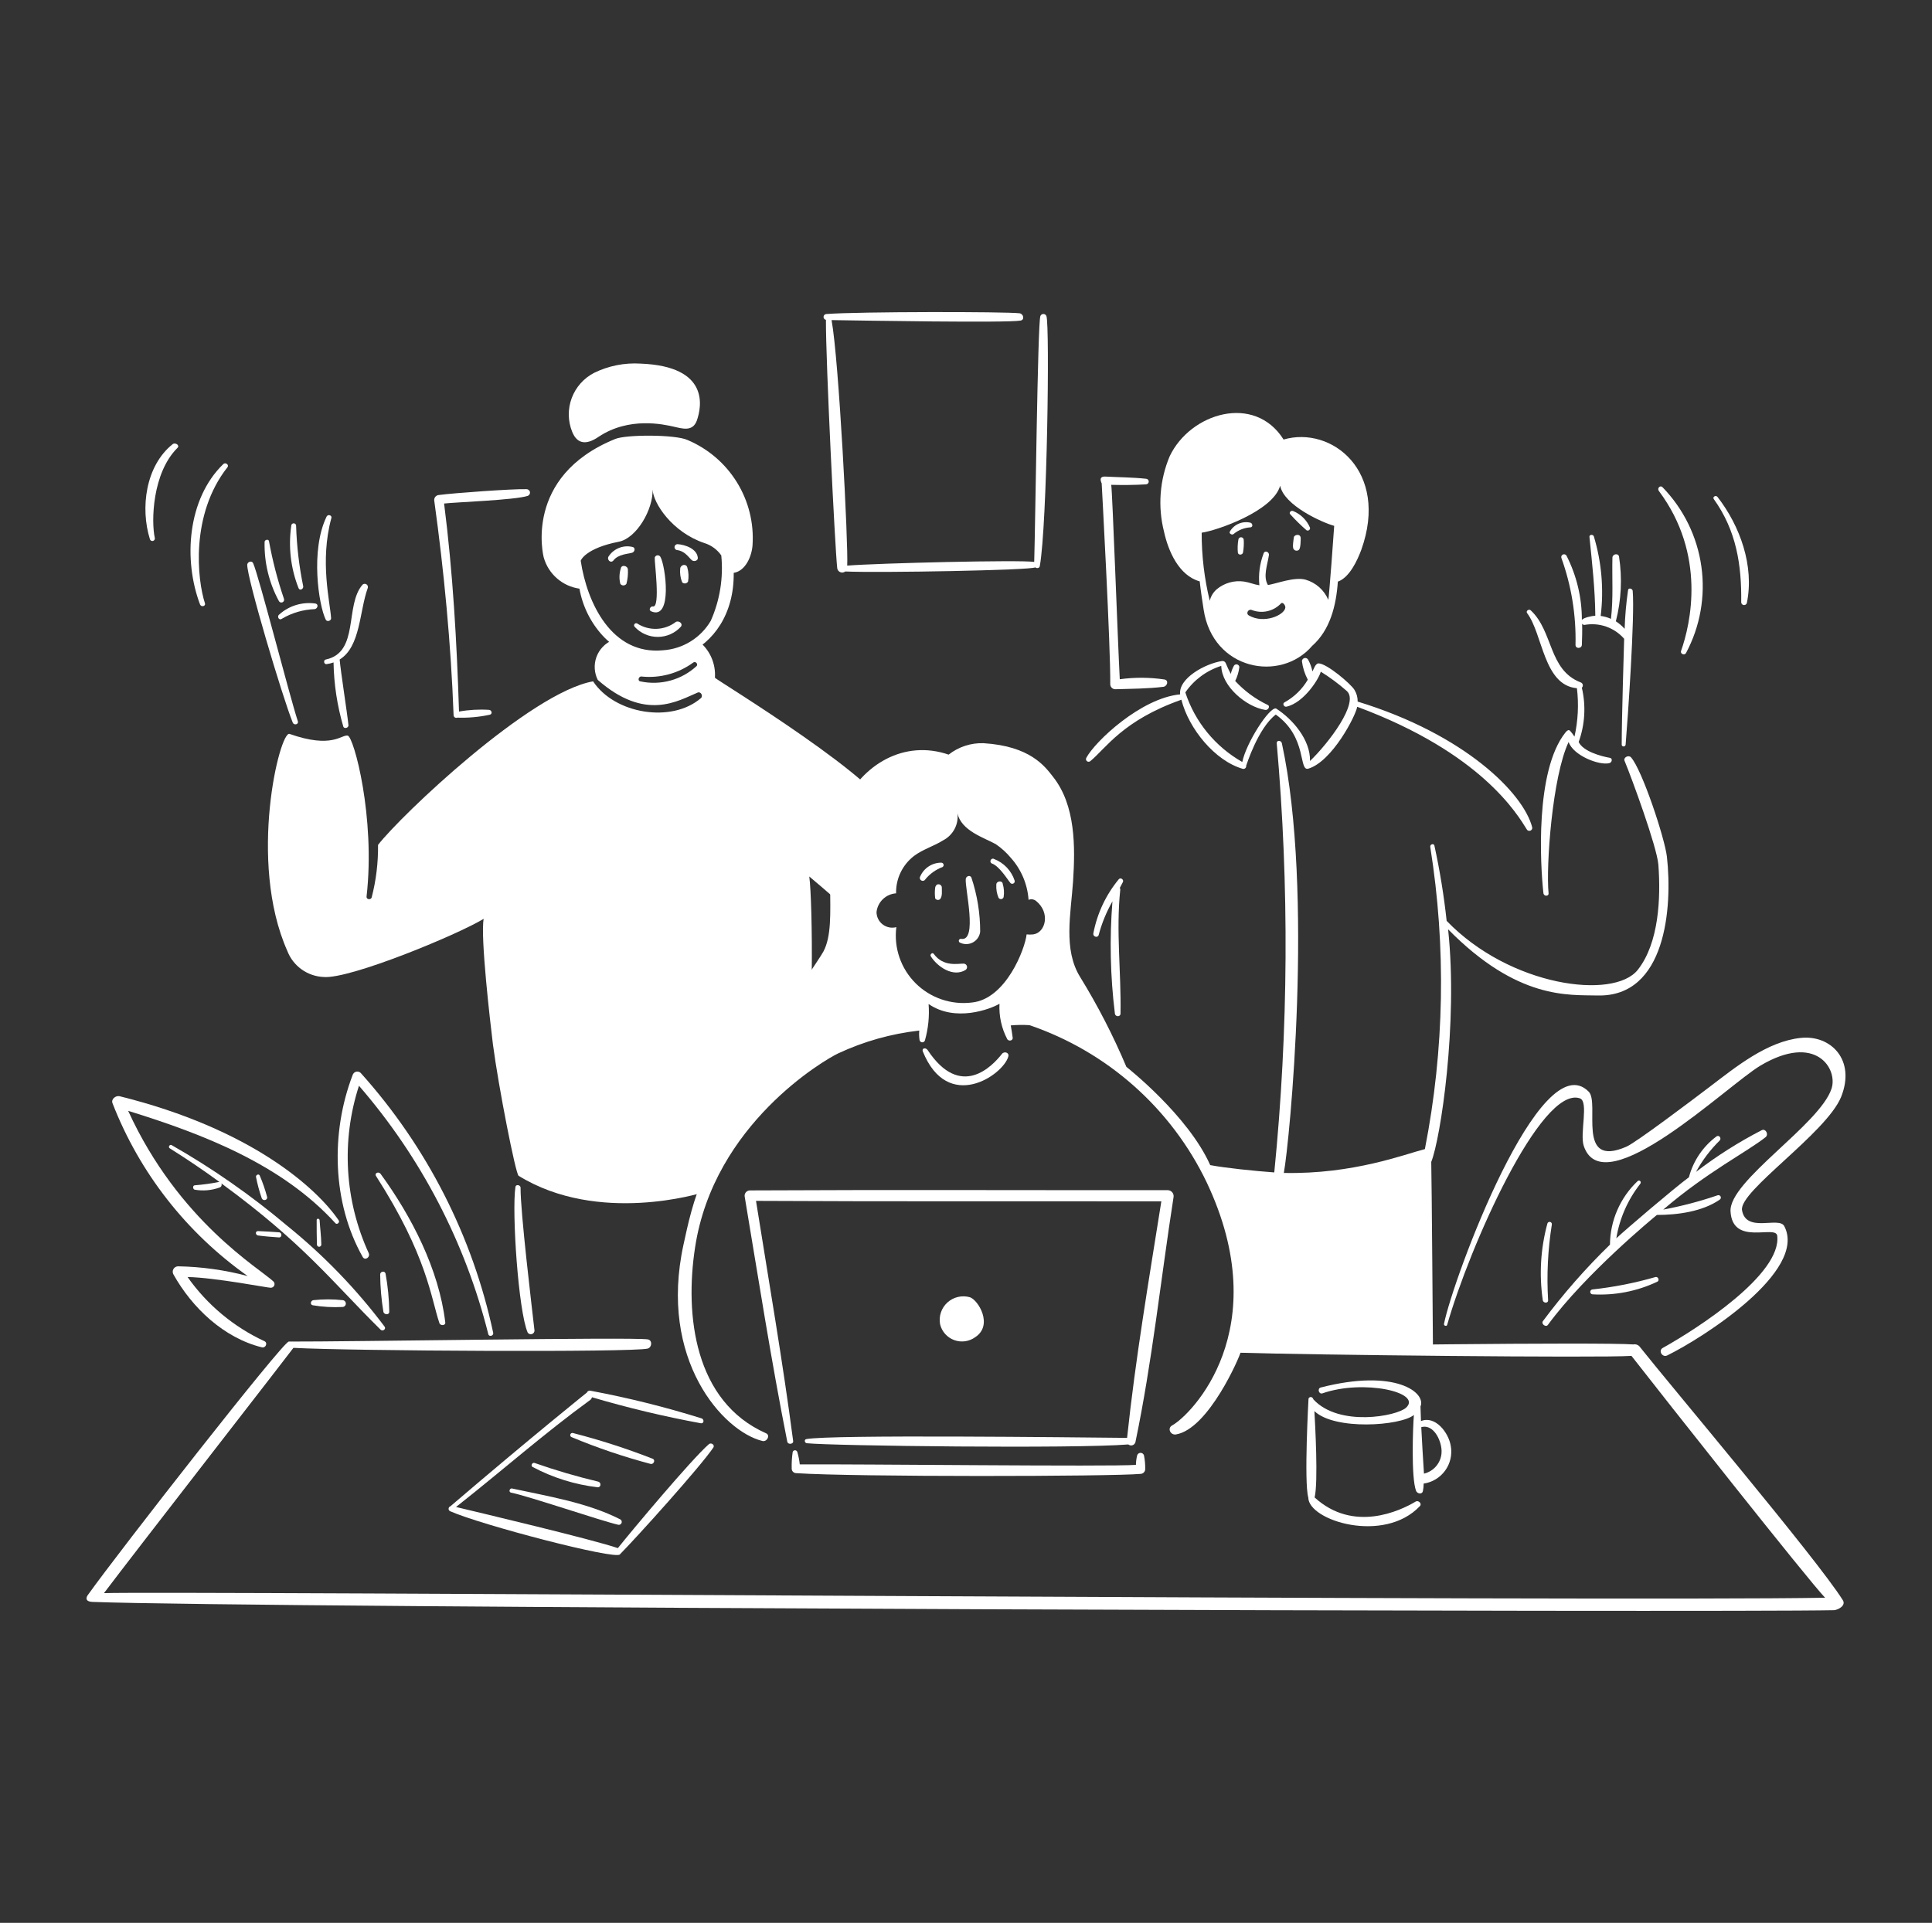 <svg width="670" height="667" viewBox="0 0 670 667" fill="none" xmlns="http://www.w3.org/2000/svg">
<rect x="0" y="0" width="670" height="667" fill="#333333" stroke="none"/>
<path d="M247.93 235.094C248.099 232.648 247.66 230.198 246.652 227.96C245.644 225.723 244.099 223.767 242.152 222.265C241.474 222.096 229.605 233.828 212.295 222.096C211.039 222.647 209.908 223.445 208.971 224.443C208.034 225.441 207.31 226.618 206.842 227.903C206.375 229.187 206.174 230.552 206.251 231.916C206.329 233.28 206.683 234.615 207.293 235.839C223.826 250.355 235.101 243.097 241.965 240.227C243.07 239.805 243.917 241.409 243.07 242.17C232.896 250.946 213.139 247.654 205.678 236.344C183.918 240.176 138.985 282.868 131.1 293.08C131.176 299.222 130.435 305.348 128.894 311.297C128.641 312.227 127.029 312.058 127.116 311.045C130.252 283.53 122.705 255.593 120.586 255.171C118.384 254.75 115.244 259.812 100.408 254.58C97.018 253.398 85.827 298.807 99.644 329.866C100.626 332.425 102.336 334.642 104.565 336.247C106.794 337.851 109.446 338.773 112.194 338.898C121.183 339.742 158.568 324.295 167.734 318.725C166.549 324.887 170.023 354.766 170.944 362.277C172.893 377.132 178.829 407.265 179.847 407.856C207.569 424.99 243.349 413.762 243.349 413.762C243.349 413.762 250.216 395.954 278.619 367.004C282.433 363.121 281.829 312.48 280.654 304.042C286.163 308.6 291.505 313.579 297.271 317.97C296.591 310.878 309.224 286.908 309.224 283.773C309.143 272.571 247.847 235.516 247.93 235.094ZM241.577 231.044C238.995 233.426 235.875 235.153 232.48 236.078C229.086 237.004 225.517 237.1 222.077 236.36C220.976 236.193 221.483 234.503 222.501 234.672C228.897 235.329 235.308 233.584 240.479 229.779C241.317 229.271 242.161 230.45 241.577 231.044Z" fill="white"/>
<path d="M336.358 449.986C335.011 449.603 333.588 449.568 332.224 449.886C330.86 450.203 329.601 450.863 328.564 451.801C327.528 452.739 326.75 453.926 326.304 455.248C325.857 456.569 325.758 457.983 326.014 459.354C326.31 460.601 326.912 461.756 327.766 462.715C328.62 463.675 329.699 464.409 330.907 464.852C332.115 465.295 333.415 465.433 334.69 465.255C335.965 465.076 337.175 464.586 338.214 463.828C344.496 459.692 339.324 451.006 336.358 449.986Z" fill="white"/>
<path d="M404.949 412.848C356.622 412.89 308.379 412.679 260.053 412.931C259.774 412.934 259.5 413 259.25 413.124C259.001 413.247 258.783 413.425 258.612 413.644C258.441 413.863 258.322 414.117 258.263 414.388C258.205 414.66 258.209 414.94 258.274 415.21C263.022 443.572 267.43 471.93 273.026 500.119C273.28 501.219 275.232 500.963 275.062 499.867C271.414 472.013 266.583 444.256 262.175 416.562C309.047 416.814 355.858 416.645 402.743 416.731C398.419 443.994 393.754 471.339 390.864 498.771C372.382 498.601 288.192 497.588 279.63 499.192C278.782 499.362 279.036 500.541 279.797 500.627C288.699 501.554 373.059 502.567 391.288 501.049C391.486 501.211 391.72 501.321 391.971 501.37C392.221 501.418 392.48 501.404 392.724 501.329C392.968 501.254 393.189 501.119 393.368 500.937C393.546 500.756 393.677 500.533 393.747 500.289C399.597 472.269 402.563 443.572 406.971 415.296C407.026 414.999 407.016 414.694 406.94 414.402C406.864 414.109 406.725 413.837 406.532 413.603C406.34 413.37 406.098 413.182 405.824 413.051C405.551 412.921 405.252 412.851 404.949 412.848Z" fill="white"/>
<path d="M396.723 504.846C396.648 504.591 396.492 504.367 396.278 504.207C396.065 504.048 395.804 503.961 395.537 503.961C395.27 503.961 395.01 504.048 394.796 504.207C394.582 504.367 394.426 504.591 394.351 504.846C394.089 505.925 393.947 507.029 393.927 508.138C384.938 508.812 297.274 507.818 277.351 507.969C277.199 506.512 276.915 505.072 276.503 503.667C276.451 503.495 276.345 503.344 276.201 503.237C276.056 503.13 275.881 503.072 275.7 503.072C275.52 503.072 275.345 503.13 275.2 503.237C275.056 503.344 274.95 503.495 274.898 503.667C274.615 505.594 274.501 507.543 274.557 509.49C274.57 509.889 274.735 510.269 275.019 510.551C275.303 510.833 275.684 510.997 276.086 511.008C296.347 512.36 385.792 512.191 395.542 511.261C395.963 511.246 396.362 511.072 396.66 510.776C396.958 510.479 397.132 510.082 397.147 509.663C397.18 508.047 397.038 506.432 396.723 504.846Z" fill="white"/>
<path d="M245.811 500.973C239.728 506.313 219.104 530.935 214.272 537.011C205.029 533.889 167.301 524.94 158.145 522.747C174.932 509.496 188.583 497.342 204.696 485.609C204.997 485.379 205.206 485.049 205.286 484.679C217.722 488.355 230.345 491.37 243.102 493.711C244.203 493.797 244.203 492.362 243.355 492.024C230.672 488.055 217.763 484.842 204.696 482.404C204.45 482.361 204.197 482.405 203.98 482.528C203.763 482.651 203.596 482.845 203.508 483.078C204.949 481.895 184.515 498.269 156.199 522.495C156.029 522.553 155.88 522.658 155.769 522.798C155.657 522.938 155.589 523.107 155.571 523.284C155.553 523.462 155.586 523.641 155.668 523.8C155.749 523.959 155.874 524.092 156.029 524.182C166.652 528.928 213.396 541.14 214.953 539.204C220.889 533.208 243.015 508.649 247.423 502.066C247.93 501.132 246.575 500.292 245.811 500.973Z" fill="white"/>
<path d="M177.221 517.761C183.526 519.04 208.166 527.468 214.356 528.903C214.594 528.963 214.845 528.936 215.064 528.826C215.284 528.716 215.456 528.531 215.549 528.305C215.642 528.079 215.65 527.827 215.571 527.596C215.492 527.364 215.332 527.169 215.12 527.046C203.675 521.223 190.024 519.027 177.558 516.326C176.726 516.157 176.293 517.57 177.221 517.761Z" fill="white"/>
<path d="M184.769 508.899C191.758 512.603 199.379 514.979 207.241 515.905C208.429 515.988 208.596 514.307 207.495 513.961C200.01 512.181 192.623 510.012 185.366 507.464C184.512 507.211 183.918 508.56 184.769 508.899Z" fill="white"/>
<path d="M198.236 498.518C207.141 502.232 216.29 505.335 225.621 507.803C226.639 508.055 227.403 506.524 226.385 506.029C217.334 502.489 208.076 499.5 198.66 497.08C198.473 497.038 198.278 497.069 198.113 497.166C197.948 497.263 197.826 497.419 197.772 497.602C197.718 497.784 197.736 497.981 197.823 498.151C197.909 498.321 198.057 498.452 198.236 498.518Z" fill="white"/>
<path d="M322.8 331.736C325.086 335.367 330.505 339.087 334.839 336.463C335.048 336.323 335.208 336.121 335.296 335.887C335.384 335.652 335.396 335.396 335.331 335.154C335.265 334.912 335.125 334.696 334.931 334.537C334.736 334.378 334.497 334.284 334.246 334.267C332.38 334.184 327.208 335.546 323.818 330.892C323.388 330.218 322.367 331.061 322.8 331.736Z" fill="white"/>
<path d="M332.798 326.926C333.497 327.294 334.276 327.487 335.068 327.488C335.859 327.49 336.639 327.3 337.34 326.934C338.04 326.568 338.642 326.039 339.091 325.39C339.54 324.742 339.824 323.994 339.918 323.212C339.924 316.816 338.893 310.46 336.865 304.39C336.358 303.377 335 303.969 334.917 304.895C334.576 308.091 339.154 326.673 333.311 325.67C333.156 325.646 332.996 325.674 332.859 325.752C332.722 325.829 332.615 325.95 332.555 326.095C332.496 326.241 332.487 326.402 332.531 326.553C332.575 326.703 332.669 326.835 332.798 326.926Z" fill="white"/>
<path d="M345.514 306.922C345.424 308.452 345.685 309.982 346.278 311.396C346.373 311.565 346.518 311.701 346.692 311.787C346.867 311.872 347.063 311.903 347.256 311.876C347.448 311.848 347.628 311.763 347.771 311.632C347.914 311.5 348.013 311.329 348.057 311.14C348.288 309.616 348.178 308.06 347.736 306.583C347.633 305.317 345.431 305.57 345.514 306.922Z" fill="white"/>
<path d="M324.319 311.649C324.407 311.784 324.523 311.899 324.659 311.987C324.796 312.074 324.949 312.132 325.109 312.156C325.27 312.18 325.433 312.169 325.589 312.125C325.745 312.081 325.89 312.005 326.014 311.901C326.862 310.888 326.608 309.117 326.608 307.852C326.608 306.669 324.743 306.078 324.319 307.852C324.147 309.112 324.147 310.389 324.319 311.649Z" fill="white"/>
<path d="M320.929 304.982C322.5 303.08 324.546 301.624 326.862 300.76C327.011 300.665 327.125 300.524 327.188 300.36C327.251 300.195 327.26 300.015 327.212 299.845C327.165 299.675 327.064 299.525 326.925 299.417C326.785 299.308 326.615 299.247 326.438 299.242C324.893 299.239 323.38 299.684 322.085 300.524C320.79 301.363 319.769 302.56 319.147 303.969C319.072 304.085 319.021 304.216 318.998 304.353C318.975 304.49 318.981 304.63 319.014 304.765C319.047 304.899 319.108 305.026 319.191 305.137C319.275 305.247 319.381 305.34 319.502 305.409C319.623 305.478 319.757 305.521 319.895 305.537C320.034 305.553 320.174 305.54 320.308 305.5C320.441 305.46 320.565 305.394 320.672 305.305C320.779 305.215 320.866 305.106 320.929 304.982Z" fill="white"/>
<path d="M343.906 299.494C346.615 300.424 349.415 305.151 350.432 306.33C350.569 306.46 350.745 306.541 350.933 306.563C351.12 306.584 351.31 306.544 351.472 306.449C351.635 306.353 351.762 306.208 351.835 306.035C351.907 305.861 351.921 305.669 351.874 305.487C351.322 303.787 350.397 302.23 349.165 300.931C347.933 299.632 346.426 298.622 344.753 297.976C343.819 297.385 342.888 298.903 343.906 299.494Z" fill="white"/>
<path d="M319.995 364.655C328.643 386.177 347.887 372.926 349.668 366.509C350.092 365.077 348.227 364.569 347.463 365.582C344.159 369.804 333.138 381.533 321.69 364.233C321.012 363.303 319.657 363.543 319.995 364.655Z" fill="white"/>
<path d="M503.126 501.641C502.385 496.824 497.614 490.921 492.782 492.947C492.699 491.26 492.699 489.569 492.612 487.882C494.648 483.088 483.963 474.631 458.023 481.298C456.739 481.637 457.343 483.746 458.614 483.324C472.859 478.345 493.376 482.985 487.61 488.304C484.4 491.26 464.38 495.057 455.477 485.427C455.137 484.331 454.036 484.414 453.782 485.175C453.782 485.175 452.177 514.124 453.699 519.442C453.699 527.477 480.002 535.669 492.442 522.396C493.206 521.552 491.851 520.286 490.917 520.878C485.575 524.074 469.382 531.766 455.901 519.442C457.185 514.041 456.071 493.785 455.818 489.48C462.855 496.23 485.658 494.628 490.323 490.832C490.002 494.542 489.305 512.606 491.087 517.164C491.511 518.177 493.206 518.516 493.46 517.164C493.629 516.329 493.713 515.48 493.713 514.629C495.196 514.409 496.62 513.896 497.9 513.12C499.181 512.344 500.293 511.32 501.17 510.11C502.047 508.9 502.672 507.527 503.008 506.072C503.344 504.618 503.384 503.111 503.126 501.641ZM499.916 503.919C499.818 505.621 499.172 507.247 498.073 508.554C496.975 509.862 495.482 510.782 493.816 511.178C493.646 508.301 492.969 497.588 492.882 495.057C497.36 493.791 500.173 500.289 499.916 503.919Z" fill="white"/>
<path d="M387.991 304.982C383.523 310.393 380.492 316.835 379.175 323.717C378.918 324.995 380.781 325.491 381.041 324.225C382.12 320.185 383.715 316.299 385.786 312.662C384.755 325.627 385.039 338.662 386.633 351.57C386.72 352.753 388.585 352.849 388.585 351.57C388.839 337.137 386.98 322.959 388.498 308.609C388.516 308.504 388.51 308.397 388.481 308.294C388.451 308.192 388.399 308.098 388.328 308.018C388.669 307.344 389.009 306.739 389.349 306.078C389.94 305.234 388.656 304.211 387.991 304.982Z" fill="white"/>
<path d="M448.694 186.396C448.623 187.07 448.103 189.854 448.61 190.445C448.704 190.599 448.831 190.73 448.981 190.828C449.132 190.927 449.303 190.99 449.482 191.015C449.661 191.039 449.843 191.023 450.015 190.968C450.187 190.913 450.344 190.821 450.475 190.698C451.069 190.11 451.069 187.323 451.069 186.648C450.986 184.961 448.796 185.469 448.694 186.396Z" fill="white"/>
<path d="M429.45 187.24C429.197 188.717 429.139 190.222 429.28 191.714C429.45 192.644 430.805 192.558 431.059 191.714C431.316 190.237 431.403 188.736 431.316 187.24C431.302 187.003 431.197 186.78 431.024 186.617C430.851 186.455 430.621 186.364 430.383 186.364C430.145 186.364 429.915 186.455 429.742 186.617C429.569 186.78 429.464 187.003 429.45 187.24Z" fill="white"/>
<path d="M427.839 185.204C429.494 183.841 431.544 183.042 433.688 182.925C434.622 182.755 434.366 181.573 433.688 181.327C432.34 180.993 430.92 181.1 429.638 181.632C428.355 182.164 427.279 183.092 426.567 184.28C425.974 184.961 427.255 185.811 427.839 185.204Z" fill="white"/>
<path d="M447.509 178.46C449.261 180.4 451.13 182.233 453.105 183.948C453.246 184.023 453.406 184.057 453.566 184.043C453.726 184.029 453.878 183.969 454.004 183.87C454.13 183.771 454.224 183.638 454.275 183.486C454.326 183.335 454.331 183.172 454.289 183.018C453.174 180.41 451.073 178.343 448.44 177.265C447.686 176.942 446.822 177.878 447.509 178.46Z" fill="white"/>
<path d="M566.205 204.962C566.128 204.118 564.676 203.782 564.599 204.709C563.945 209.157 563.548 213.639 563.412 218.132C562.52 217.126 561.494 216.246 560.362 215.518C562.248 208.185 562.623 200.547 561.463 193.066C561.209 191.788 559.257 192.136 559.174 193.402C559.004 200.494 559.514 207.499 558.667 214.671C557.537 214.158 556.335 213.817 555.103 213.661C556.234 204.396 555.426 194.999 552.73 186.06C552.477 185.3 551.125 185.386 551.206 186.23C552.137 195.345 553.154 204.377 553.238 213.575C552.037 213.645 548.994 214.272 548.576 215.096C548.6 207.323 546.769 199.655 543.234 192.724C543.11 192.526 542.919 192.379 542.696 192.31C542.473 192.24 542.232 192.252 542.017 192.344C541.802 192.436 541.627 192.602 541.524 192.811C541.421 193.02 541.397 193.259 541.456 193.485C544.949 203.169 546.616 213.413 546.371 223.7C546.371 225.135 548.493 225.052 548.576 223.7C548.66 221.252 548.746 218.804 548.66 216.349C548.751 216.488 548.877 216.6 549.026 216.674C549.175 216.749 549.341 216.782 549.507 216.771C552.019 216.313 554.607 216.516 557.016 217.36C559.425 218.204 561.571 219.659 563.241 221.581C563.158 224.704 562.394 249.182 562.394 258.297C562.394 259.141 563.678 259.141 563.752 258.297C564.51 249.192 566.985 213.732 566.205 204.962Z" fill="white"/>
<path d="M558.233 262.867C555.344 262.359 548.994 260.672 547.469 257.38C549.653 251.343 550.035 244.807 548.57 238.558C548.709 238.426 548.812 238.26 548.867 238.076C548.923 237.892 548.93 237.697 548.887 237.51C548.844 237.323 548.754 237.15 548.624 237.008C548.494 236.867 548.329 236.761 548.146 236.702C536.955 232.396 538.733 219.063 530.848 211.718C530.258 211.127 529.07 211.887 529.564 212.648C535.076 219.906 535.243 237.715 546.862 238.728C547.54 244.333 547.254 250.013 546.014 255.523C545.559 254.808 545.048 254.131 544.486 253.497C544.146 253.161 543.722 253.075 542.881 254.088C532.287 267.339 534.149 300.089 535.25 309.878C535.423 310.977 537.118 310.977 537.032 309.878C536.101 300.51 538.316 269.365 543.985 257.38C545.591 262.107 554.58 265.568 558.06 264.731C559.167 264.466 559.251 262.947 558.233 262.867Z" fill="white"/>
<path d="M576.549 169.006C575.768 168.178 574.597 169.345 575.264 170.285C591.798 192.398 586.289 216.451 582.969 225.819C582.629 226.832 584.154 227.417 584.664 226.58C589.601 217.362 591.475 206.823 590.017 196.478C588.559 186.133 583.843 176.515 576.549 169.006Z" fill="white"/>
<path d="M595.625 172.384C595.034 171.62 593.76 172.384 594.341 173.142C602.142 184.031 604.007 195.933 603.837 208.937C603.847 209.172 603.939 209.395 604.098 209.568C604.257 209.742 604.472 209.853 604.706 209.883C604.94 209.914 605.177 209.861 605.375 209.734C605.573 209.607 605.72 209.414 605.789 209.19C608.428 196.355 603.458 182.484 595.625 172.384Z" fill="white"/>
<path d="M531.359 287.004C528.347 275.179 508.045 254.759 470.823 243.365C470.85 241.939 470.468 240.534 469.722 239.316C468.621 237.373 460.055 230.031 457.172 230.114C456.071 230.284 455.567 232.224 455.14 232.901C454.848 231.453 454.333 230.058 453.612 228.766C453.48 228.559 453.284 228.399 453.054 228.311C452.824 228.223 452.571 228.212 452.334 228.278C452.096 228.343 451.886 228.484 451.735 228.677C451.583 228.871 451.499 229.108 451.493 229.354C451.78 231.597 452.469 233.771 453.529 235.771C451.605 239.064 448.821 241.776 445.474 243.621C444.626 244.043 445.22 245.308 446.151 245.139C452.251 243.704 457.429 235.433 458.03 232.994C461.208 234.963 464.214 237.193 467.019 239.661C471.597 243.63 460.575 257.977 454.299 263.97C454.469 256.619 448.28 249.454 442.517 245.753C440.228 245.161 432.173 257.652 430.815 264.322C421.442 259.003 414.398 250.396 411.061 240.182C414.068 235.817 418.455 232.578 423.524 230.981C423.694 238.156 432.256 245.244 438.786 246.258C439.804 246.427 440.652 244.909 439.547 244.487C435.324 242.461 431.526 239.654 428.356 236.216C429.106 234.704 429.593 233.076 429.797 231.402C429.784 231.191 429.704 230.988 429.57 230.824C429.435 230.659 429.252 230.541 429.046 230.485C428.84 230.429 428.622 230.439 428.423 230.513C428.223 230.587 428.051 230.722 427.932 230.897C427.427 231.798 427.056 232.767 426.831 233.774C426.17 232.539 425.576 231.271 425.049 229.974C424.94 229.736 424.755 229.541 424.522 229.419C424.29 229.297 424.024 229.255 423.765 229.299C417.832 230.229 408.589 235.372 409.267 240.863C395.703 242.141 379.763 257.163 376.713 262.893C376.609 263.085 376.577 263.307 376.623 263.52C376.669 263.733 376.789 263.922 376.963 264.054C377.137 264.187 377.352 264.253 377.571 264.241C377.789 264.229 377.996 264.14 378.154 263.989C383.493 259.601 389.343 249.895 409.694 242.72C412.236 252.765 421.306 263.906 430.972 266.69C431.128 266.73 431.292 266.73 431.448 266.691C431.604 266.651 431.748 266.573 431.867 266.464C431.985 266.355 432.074 266.218 432.125 266.066C432.176 265.914 432.188 265.752 432.16 265.594C432.244 265.507 436.228 252.595 442.433 247.868C453.557 255.811 450.199 267.799 453.795 266.607C462.02 264.072 470.168 248.29 470.666 245.168C513.82 261.205 526.206 282.475 529.59 287.876C529.74 288.04 529.94 288.151 530.159 288.191C530.378 288.232 530.604 288.201 530.804 288.103C531.004 288.004 531.166 287.844 531.266 287.646C531.366 287.447 531.398 287.222 531.359 287.004Z" fill="white"/>
<path d="M103.291 250.202C100.286 240.959 89.724 199.56 87.775 195.341C87.268 194.328 85.827 194.92 85.74 195.846C85.57 200.235 97.866 241.595 101.51 250.623C101.924 251.723 103.645 251.295 103.291 250.202Z" fill="white"/>
<path d="M91.76 187.997C91.602 195.114 93.296 202.151 96.678 208.423C96.779 208.658 96.969 208.843 97.207 208.938C97.445 209.033 97.712 209.03 97.948 208.929C98.183 208.829 98.37 208.639 98.465 208.402C98.561 208.165 98.557 207.9 98.457 207.665C96.244 201.166 94.517 194.513 93.288 187.76C93.201 186.901 91.766 187.153 91.76 187.997Z" fill="white"/>
<path d="M101.002 182.426C99.951 189.727 100.827 197.174 103.545 204.035C103.969 205.048 105.327 204.287 105.15 203.36C103.74 196.493 102.917 189.519 102.691 182.513C102.71 182.395 102.705 182.275 102.674 182.159C102.644 182.044 102.589 181.937 102.514 181.844C102.439 181.751 102.345 181.675 102.238 181.621C102.132 181.567 102.015 181.535 101.895 181.529C101.776 181.523 101.656 181.542 101.544 181.585C101.433 181.628 101.332 181.694 101.247 181.779C101.163 181.864 101.098 181.965 101.055 182.077C101.013 182.188 100.995 182.307 101.002 182.426Z" fill="white"/>
<path d="M113.212 179.304C107.616 190.953 110.496 209.858 112.955 214.924C113.379 215.851 114.907 215.346 114.82 214.416C114.483 208.845 110.836 194.75 114.907 179.726C115.244 178.713 113.635 178.208 113.212 179.304Z" fill="white"/>
<path d="M97.696 214.668C101.165 212.603 105.101 211.442 109.141 211.293C110.158 211.124 110.582 209.605 109.394 209.353C107.151 209.032 104.865 209.206 102.697 209.862C100.529 210.518 98.532 211.64 96.848 213.15C95.914 213.824 96.758 215.339 97.696 214.668Z" fill="white"/>
<path d="M125.758 202.782C119.446 209.922 124.74 226.33 112.955 228.779C112.107 228.945 112.277 230.466 113.212 230.377C114.049 230.271 114.873 230.074 115.668 229.788C115.801 237.332 116.942 244.824 119.061 252.068C119.398 252.915 120.926 252.493 120.84 251.563C120.502 247.932 118.127 232.825 117.79 228.775C125.064 224.301 124.605 212.044 127.54 203.961C127.615 203.732 127.612 203.484 127.532 203.256C127.453 203.028 127.3 202.832 127.098 202.699C126.896 202.565 126.656 202.501 126.414 202.516C126.172 202.531 125.942 202.624 125.758 202.782Z" fill="white"/>
<path d="M78.873 162.087C79.544 161.237 78.196 160.23 77.431 160.99C64.969 173.059 63.527 194.245 69.376 209.689C69.8 210.702 71.412 210.28 71.072 209.267C68.445 201.248 65.9 178.581 78.873 162.087Z" fill="white"/>
<path d="M59.883 154.068C50.467 161.575 48.605 176.264 51.999 187.07C52.069 187.278 52.215 187.452 52.409 187.557C52.602 187.662 52.828 187.691 53.042 187.638C53.255 187.585 53.441 187.453 53.562 187.27C53.683 187.087 53.73 186.865 53.694 186.648C52.41 180.991 52.76 164.027 61.578 155.327C62.436 154.407 60.731 153.393 59.883 154.068Z" fill="white"/>
<path d="M178.746 411.752C177.462 420.359 179.764 454.796 182.987 462.224C183.135 462.459 183.355 462.639 183.615 462.739C183.875 462.838 184.16 462.851 184.428 462.775C184.695 462.698 184.931 462.538 185.099 462.317C185.267 462.096 185.358 461.827 185.359 461.549C184.428 453.278 180.444 420.276 180.528 411.918C180.444 410.991 178.832 410.739 178.746 411.752Z" fill="white"/>
<path d="M220.122 217.455C221.144 218.558 222.386 219.437 223.769 220.036C225.152 220.635 226.645 220.94 228.152 220.932C229.66 220.923 231.15 220.602 232.526 219.989C233.902 219.375 235.135 218.483 236.145 217.369C236.909 216.272 235.467 215.259 234.45 215.681C232.545 217.168 230.221 218.024 227.803 218.13C225.385 218.236 222.995 217.587 220.966 216.272C220.808 216.19 220.626 216.167 220.453 216.208C220.28 216.249 220.127 216.351 220.024 216.496C219.921 216.64 219.874 216.817 219.892 216.994C219.91 217.17 219.991 217.334 220.122 217.455Z" fill="white"/>
<path d="M225.801 212.05C233.333 215.355 230.803 196.182 229.011 193.143C228.903 192.965 228.746 192.822 228.558 192.732C228.37 192.642 228.16 192.609 227.953 192.635C227.746 192.662 227.551 192.748 227.393 192.883C227.234 193.018 227.118 193.196 227.059 193.395C226.892 194.674 229.095 210.785 226.469 210.363C225.547 210.197 224.793 211.609 225.801 212.05Z" fill="white"/>
<path d="M235.891 197.198C235.725 198.827 235.958 200.472 236.569 201.992C236.707 202.135 236.877 202.243 237.064 202.309C237.252 202.374 237.452 202.396 237.65 202.371C237.847 202.347 238.036 202.277 238.201 202.168C238.367 202.058 238.505 201.912 238.604 201.74C238.9 200.11 238.813 198.434 238.35 196.844C238.01 195.431 236.042 195.846 235.891 197.198Z" fill="white"/>
<path d="M215.29 197.198C214.742 198.922 214.683 200.762 215.12 202.517C215.238 202.688 215.396 202.828 215.58 202.925C215.765 203.022 215.971 203.073 216.179 203.073C216.388 203.073 216.593 203.022 216.778 202.925C216.963 202.828 217.121 202.688 217.239 202.517C217.666 200.892 217.838 199.211 217.746 197.534C217.662 196.185 215.486 195.767 215.29 197.198Z" fill="white"/>
<path d="M212.661 194.498C214.356 192.133 218.17 192.133 219.274 191.711C220.035 191.458 220.462 190.193 219.528 189.771C217.976 189.362 216.336 189.443 214.832 190.002C213.329 190.561 212.037 191.572 211.136 192.893C210.285 193.99 211.643 195.511 212.661 194.498Z" fill="white"/>
<path d="M234.62 190.784C237.927 191.12 239.198 194.076 240.216 194.498C240.977 194.817 242.081 194.411 241.994 193.485C241.741 190.362 237.586 188.927 234.957 188.758C234.71 188.759 234.472 188.847 234.284 189.007C234.096 189.166 233.971 189.387 233.93 189.629C233.89 189.872 233.937 190.121 234.063 190.332C234.189 190.543 234.387 190.703 234.62 190.784Z" fill="white"/>
<path d="M238.434 152.633C234.283 150.686 217.069 150.686 213.325 152.284C181.362 165.283 188.483 193.136 188.57 193.389C189.357 196.191 190.946 198.705 193.144 200.624C195.341 202.542 198.052 203.783 200.946 204.195C202.027 210.277 204.82 215.93 209.001 220.494C225.538 238.223 254.794 227.289 254.444 198.717C258.598 198.042 260.721 192.893 260.974 189.096C261.485 181.441 259.59 173.817 255.55 167.283C251.511 160.749 245.529 155.628 238.434 152.633ZM246.489 215.346C244.773 218.275 242.36 220.74 239.462 222.523C236.565 224.307 233.271 225.354 229.872 225.573C212.15 227.26 203.588 209.2 201.386 194.514C201.469 194.175 203.334 190.126 214.526 187.93C220.799 186.747 226.565 176.619 226.311 169.783C226.536 174.622 233.182 184.625 244.2 188.352C246.606 189.085 248.695 190.601 250.133 192.657C250.91 200.406 249.654 208.224 246.489 215.346Z" fill="white"/>
<path d="M233.602 147.992C236.652 148.67 240.216 149.849 241.657 145.88C243.352 141.07 246.152 127.058 222.157 126.131C216.599 125.783 211.046 126.885 206.047 129.327C202.454 131.181 199.683 134.299 198.272 138.074C196.862 141.85 196.913 146.013 198.416 149.753C200.368 154.65 204.012 153.975 207.572 151.527C218.17 144.448 230.209 147.235 233.602 147.992Z" fill="white"/>
<path d="M171.031 462.3C163.861 428.786 148.021 397.718 125.08 372.172C124.869 371.972 124.609 371.829 124.326 371.758C124.043 371.687 123.747 371.69 123.465 371.766C123.184 371.843 122.927 371.99 122.719 372.195C122.512 372.399 122.361 372.653 122.281 372.933C114.653 392.85 115.16 417.16 125.758 435.981C126.522 437.416 128.471 436.15 127.877 434.703C119.503 416.446 118.294 395.73 124.487 376.631C146.002 401.472 161.365 430.99 169.343 462.815C169.59 463.828 171.269 463.409 171.031 462.3Z" fill="white"/>
<path d="M117.449 423.309C109.818 412.123 87.098 391.572 41.484 380.261C40.126 379.942 38.431 381.274 39.025 382.709C48.401 406.833 64.703 427.674 85.897 442.635C78.01 440.54 69.897 439.407 61.736 439.26C61.412 439.268 61.095 439.358 60.816 439.523C60.538 439.688 60.307 439.922 60.145 440.202C59.984 440.482 59.898 440.798 59.895 441.121C59.892 441.444 59.974 441.762 60.13 442.044C66.657 453.694 77.595 464.074 90.822 467.366C92.106 467.705 92.941 465.845 91.753 465.254C81.042 460.288 71.831 452.604 65.046 442.974C74.542 443.143 93.618 446.854 93.789 446.688C94.045 446.715 94.304 446.664 94.531 446.542C94.758 446.42 94.944 446.233 95.062 446.005C95.181 445.777 95.228 445.519 95.198 445.264C95.167 445.009 95.059 444.769 94.89 444.575C90.141 440.021 61.996 423.731 44.444 385.327C70.388 393.346 97.689 403.896 116.255 424.236C116.772 425.003 117.976 424.069 117.449 423.309Z" fill="white"/>
<path d="M130.423 407.968C148.141 435.569 149.412 450.156 152.379 458.948C152.719 459.961 154.584 459.875 154.414 458.695C152.212 440.296 142.715 421.896 131.941 407.124C131.183 406.264 129.742 407.009 130.423 407.968Z" fill="white"/>
<path d="M134.991 454.966C134.933 450.548 134.503 446.144 133.707 441.798C133.453 440.702 131.842 441.037 131.842 442.05C131.873 446.377 132.242 450.695 132.946 454.966C133.135 456.145 135.078 456.228 134.991 454.966Z" fill="white"/>
<path d="M111.43 431.67C111.388 428.793 111.006 426.016 110.836 423.229C110.752 422.638 109.818 422.555 109.818 423.229C109.818 426.105 109.818 428.883 109.905 431.67C109.898 431.773 109.913 431.878 109.948 431.976C109.983 432.073 110.038 432.163 110.11 432.239C110.181 432.315 110.268 432.376 110.364 432.417C110.459 432.458 110.563 432.48 110.667 432.48C110.772 432.48 110.875 432.458 110.971 432.417C111.067 432.376 111.153 432.315 111.225 432.239C111.296 432.163 111.351 432.073 111.387 431.976C111.422 431.878 111.437 431.773 111.43 431.67Z" fill="white"/>
<path d="M92.614 415.127C91.945 412.619 91.096 410.162 90.071 407.776C89.731 407.015 88.629 407.61 88.787 408.284C89.267 410.745 89.918 413.171 90.735 415.542C91.166 416.814 92.96 416.303 92.614 415.127Z" fill="white"/>
<path d="M118.807 450.999C115.454 450.635 112.07 450.635 108.717 450.999C107.783 451.082 107.359 452.517 108.463 452.77C111.879 453.346 115.348 453.545 118.807 453.361C119.111 453.345 119.398 453.214 119.607 452.994C119.817 452.775 119.933 452.483 119.933 452.18C119.933 451.877 119.817 451.586 119.607 451.366C119.398 451.146 119.111 451.015 118.807 450.999Z" fill="white"/>
<path d="M96.761 427.464C94.334 427.277 91.903 427.136 89.471 427.042C88.453 427.042 88.54 428.394 89.471 428.563C91.846 428.883 94.286 429.068 96.761 429.237C97.866 429.305 97.866 427.531 96.761 427.464Z" fill="white"/>
<path d="M133.386 460.197C123.607 447.175 112.244 435.409 99.558 425.169C87.105 414.66 73.712 405.309 59.546 397.232C58.869 396.81 58.188 397.907 58.869 398.328C64.743 402.008 70.483 405.893 76.08 409.978C73.251 410.54 70.391 410.934 67.514 411.161C66.754 411.244 66.837 412.509 67.514 412.679C70.414 413.191 73.398 412.93 76.163 411.921C76.304 411.876 76.434 411.8 76.542 411.7C76.651 411.599 76.737 411.477 76.793 411.34C76.85 411.204 76.876 411.057 76.869 410.909C76.863 410.762 76.825 410.618 76.757 410.486C105.468 431.507 114.997 444.457 131.951 461.211C132.712 461.981 133.98 461.044 133.386 460.197Z" fill="white"/>
<path d="M536.868 450.999C536.349 442.257 536.779 433.484 538.152 424.833C538.205 424.632 538.177 424.419 538.073 424.239C537.969 424.059 537.798 423.926 537.597 423.871C537.396 423.815 537.181 423.841 536.999 423.942C536.817 424.043 536.682 424.212 536.624 424.411C534.271 433.072 533.725 442.121 535.019 450.999C535.173 452.096 536.951 452.179 536.868 450.999Z" fill="white"/>
<path d="M611.054 391.988C603 396.129 595.338 400.988 588.164 406.504C590.347 402.489 593.118 398.819 596.386 395.615C597.066 394.858 596.216 393.592 595.285 394.183C590.573 397.695 587.196 402.693 585.705 408.361C580.363 412.33 563.662 426.578 560.522 429.547C561.648 422.649 564.506 416.145 568.831 410.64C569.341 409.965 568.577 409.121 567.9 409.713C564.902 412.559 562.509 415.976 560.864 419.76C559.218 423.544 558.353 427.619 558.32 431.743C549.883 439.95 542.115 448.812 535.089 458.245C534.325 459.258 536.107 460.523 536.784 459.593C549.841 441.785 573.666 422.2 574.597 421.442C581.804 421.442 590.453 420.263 596.386 416.127C596.558 416.02 596.685 415.854 596.745 415.661C596.804 415.467 596.792 415.259 596.709 415.074C596.627 414.889 596.48 414.74 596.297 414.654C596.113 414.568 595.904 414.551 595.708 414.606C589.535 416.719 583.217 418.383 576.802 419.585C592.061 406.504 605.966 399.498 612.325 394.436C613.427 393.435 612.322 391.489 611.054 391.988Z" fill="white"/>
<path d="M552.214 448.973C559.984 449.434 567.744 447.923 574.767 444.582C575.614 444.16 575.02 442.728 574.089 442.984C566.937 445.048 559.617 446.488 552.214 447.289C552.009 447.317 551.822 447.417 551.687 447.572C551.551 447.727 551.476 447.925 551.476 448.131C551.476 448.336 551.551 448.535 551.687 448.689C551.822 448.844 552.009 448.945 552.214 448.973Z" fill="white"/>
<path d="M362.895 109.672C362.821 109.45 362.679 109.258 362.489 109.122C362.298 108.986 362.07 108.912 361.836 108.912C361.602 108.912 361.373 108.986 361.183 109.122C360.993 109.258 360.851 109.45 360.776 109.672C359.842 112.963 359.081 180.656 358.654 194.92C353.739 194.159 304.649 195.341 293.804 196.198C294.228 189.362 290.915 124.607 288.378 111.036C299.146 111.202 349.081 112.049 353.916 111.202C355.441 110.95 354.934 108.841 353.576 108.671C348.404 108.08 297.714 108.08 286.597 108.924C286.344 108.93 286.102 109.029 285.918 109.202C285.734 109.375 285.62 109.61 285.599 109.861C285.578 110.112 285.651 110.362 285.803 110.563C285.956 110.764 286.178 110.902 286.426 110.95C286.343 125.131 289.563 189.867 290.327 196.959C290.342 197.275 290.444 197.581 290.622 197.843C290.8 198.106 291.047 198.314 291.336 198.446C291.625 198.578 291.945 198.628 292.261 198.592C292.577 198.555 292.876 198.432 293.127 198.237C304.668 198.768 357.999 197.799 359.001 196.802C359.512 197.224 360.526 197.138 360.606 196.294C363.149 182.091 364.074 112.884 362.895 109.672Z" fill="white"/>
<path d="M182.563 169.684C177.555 169.556 157.201 171.032 152.212 171.707C151.966 171.719 151.727 171.783 151.509 171.896C151.29 172.008 151.099 172.165 150.947 172.357C150.795 172.549 150.686 172.771 150.627 173.008C150.568 173.246 150.561 173.493 150.606 173.733C153.997 198.295 156.385 223.361 157.303 248.092C157.306 248.243 157.345 248.391 157.418 248.524C157.491 248.656 157.595 248.769 157.722 248.852C157.848 248.935 157.993 248.986 158.144 249.001C158.295 249.016 158.447 248.993 158.588 248.936C162.375 249.065 166.163 248.724 169.866 247.923C170.88 247.67 170.543 246.325 169.609 246.235C166.122 246.011 162.62 246.21 159.182 246.827C158.417 222.687 157.063 198.633 154.01 174.663C158.674 174.155 178.174 173.481 182.903 172.046C183.188 171.969 183.435 171.792 183.598 171.546C183.76 171.301 183.827 171.005 183.785 170.715C183.743 170.424 183.595 170.158 183.37 169.968C183.145 169.778 182.858 169.677 182.563 169.684Z" fill="white"/>
<path d="M403.844 235.701C398.703 234.932 393.477 234.904 388.328 235.618C387.651 223.042 385.786 170.626 385.362 168.182C389.346 168.268 393.417 168.268 397.401 168.012C397.659 168.012 397.907 167.91 398.09 167.728C398.273 167.546 398.375 167.299 398.375 167.042C398.375 166.785 398.273 166.538 398.09 166.356C397.907 166.174 397.659 166.072 397.401 166.072C392.739 165.567 387.991 165.567 383.243 165.311C380.7 165.228 382.055 167.59 382.055 167.677C382.055 167.763 385.192 224.732 385.025 237.392C385.04 237.835 385.223 238.256 385.538 238.569C385.852 238.883 386.275 239.067 386.72 239.083C392.316 238.913 397.995 238.913 403.507 238.236C404.862 237.964 405.369 236.021 403.844 235.701Z" fill="white"/>
<path d="M445.133 152.463C435.046 136.429 412.747 143.265 405.626 158.287C402.151 166.569 401.467 175.75 403.677 184.453C405.116 191.036 408.763 199.647 416.053 201.67C416.394 204.866 416.901 208.17 417.411 211.462C420.593 232.473 444.058 236.845 455.054 224.039C461.243 218.551 463.362 210.197 463.956 201.756C468.027 200.321 470.74 194.328 472.094 190.698C481.819 163.451 461.757 147.644 445.133 152.463ZM445.727 210.871C445.304 213.402 438.343 216.525 433.094 213.489C431.91 212.811 432.927 211.04 434.199 211.632C435.906 212.276 437.767 212.403 439.547 211.998C441.326 211.592 442.946 210.672 444.202 209.353C444.88 208.592 445.897 210.11 445.727 210.871ZM460.649 208.087C459.943 206.408 458.868 204.907 457.504 203.695C456.14 202.483 454.52 201.59 452.765 201.082C448.912 200.008 442.703 202.459 439.708 202.939C437.926 199.982 439.541 196.016 440.048 192.555C440.218 191.375 438.52 190.784 438.183 192.05C436.861 195.548 436.367 199.303 436.741 203.022C434.96 202.769 433.264 202.008 431.486 201.743C429.788 201.485 428.054 201.593 426.402 202.059C424.749 202.525 423.216 203.338 421.906 204.444C420.721 205.489 419.89 206.875 419.53 208.41C417.649 200.673 416.71 192.739 416.731 184.779C421.819 184.101 441.49 177.351 443.949 168.479C445.233 175.315 458.614 181.308 462.685 182.404C462.685 183.018 460.903 207.157 460.649 208.087Z" fill="white"/>
<path d="M624.535 360.027C612.833 361.21 601.898 370.155 592.909 376.992C586.469 381.888 567.476 396.235 564.015 397.766C546.38 405.436 554.943 382.658 550.958 378.689C534.264 361.724 503.99 443.249 500.767 459.21C500.6 459.884 501.701 460.223 501.871 459.549C509.576 432.539 534.341 376.662 547.822 380.968C551.129 381.984 547.738 393.291 549.263 397.587C556.214 417.927 599.025 376.493 610.476 369.65C629.806 358.17 637.444 370.83 635.148 377.666C630.994 390.159 599.542 409.655 600.132 420.205C600.813 432.35 615.818 424.763 616.326 428.646C617.931 441.9 588.941 460.718 576.648 467.558C574.953 468.485 576.478 471.019 578.176 470.175C590.723 464.01 626.84 440.884 618.785 425.354C617.006 421.81 605.474 427.889 604.116 419.783C603.015 413.203 633.283 393.113 638.468 380.536C643.662 367.621 634.853 358.947 624.535 360.027Z" fill="white"/>
<path d="M578.073 297.215C577.367 290.887 569.511 267.083 565.611 262.698C564.763 261.768 562.811 262.781 563.405 263.976C565.864 269.886 574.597 293.7 575.107 299.932C575.955 311.326 575.361 327.025 567.983 336.396C559.675 346.942 523.644 342.219 501.685 319.428C500.739 310.666 499.323 301.96 497.444 293.348C497.277 292.421 495.839 292.843 496.002 293.77C501.545 328.553 500.914 364.034 494.137 398.6C487.187 400.371 469.298 407.376 445.22 406.871C447.169 396.491 455.731 309.469 444.539 257.814C444.286 256.718 442.674 256.718 442.761 257.814C447.122 307.358 446.836 357.198 441.907 406.689C434.953 406.184 425.12 405.171 419.694 404.158C411.989 386.855 390.781 370.226 390.614 370.059C386.075 359.287 380.718 348.875 374.588 338.914C368.655 329.377 371.377 316.884 372.128 305.742C372.893 293.843 373.063 279.41 365.178 269.451C362.289 265.737 357.21 258.815 341.1 257.802C336.713 257.651 332.416 259.057 328.974 261.768C313.545 256.453 298.963 265.229 292.433 279.324C283.861 297.736 291.178 319.485 285.56 330.048C284.118 332.832 272.673 348.617 270.724 354.949C269.312 359.557 266.095 371.21 269.79 374.275C244.107 395.714 239.933 418.588 237.066 431.586C228.247 471.678 250.8 496.575 264.451 499.867C265.976 500.205 267.247 497.84 265.636 497.166C240.88 486.194 237.403 456.314 241.05 432.683C247.577 389.891 285.996 367.608 290.648 365.412C299.532 361.257 309.04 358.577 318.794 357.48C318.695 358.545 318.725 359.618 318.88 360.676C318.897 360.894 318.988 361.101 319.139 361.26C319.29 361.42 319.491 361.523 319.709 361.553C319.928 361.583 320.149 361.538 320.338 361.425C320.526 361.311 320.67 361.137 320.746 360.932C321.918 356.819 322.353 352.532 322.03 348.269C331.273 354.683 343.479 350.043 346.615 348.186C346.393 352.461 347.331 356.717 349.331 360.507C349.839 361.267 351.28 361.015 351.197 360.002C351.026 358.567 350.77 357.125 350.516 355.696C352.687 355.499 354.87 355.472 357.046 355.613C370.395 360.176 382.699 367.34 393.238 376.686C403.777 386.033 412.34 397.375 418.429 410.052C442.674 461.188 413 490.911 406.473 494.456C404.692 495.469 405.966 497.917 407.828 497.578C419.19 495.638 429.958 470.485 430.211 469.134C443.268 468.881 496.937 468.207 496.937 468.207C496.937 468.207 496.513 408.786 496.343 403.046C499.553 395.113 505.669 355.022 502.192 322.359C526.357 346.92 544.075 345.05 554.079 345.316C577.733 345.83 580.032 314.781 578.073 297.215ZM310.838 321.607C310.031 321.822 309.185 321.85 308.366 321.688C307.547 321.526 306.775 321.179 306.112 320.673C305.449 320.168 304.911 319.517 304.539 318.772C304.168 318.027 303.974 317.207 303.971 316.376C304.157 314.672 304.939 313.088 306.179 311.9C307.418 310.712 309.038 309.995 310.755 309.875C310.698 307.37 311.236 304.888 312.325 302.629C313.414 300.37 315.023 298.399 317.022 296.877C320.075 294.598 323.889 293.502 327.109 291.475C328.8 290.588 330.179 289.207 331.058 287.517C331.937 285.826 332.276 283.909 332.027 282.021C333.273 288.225 341.424 290.619 345.338 292.827C347.305 294.175 349.075 295.788 350.596 297.621C354.185 301.656 356.33 306.761 356.696 312.138C357.112 311.965 357.567 311.905 358.013 311.965C358.46 312.024 358.883 312.201 359.239 312.476C364.375 316.558 362.616 323.551 358.308 324.123C357.547 324.208 356.779 324.208 356.019 324.123C355.508 329.019 348.898 346.575 337.026 347.757C333.475 348.193 329.871 347.816 326.489 346.655C323.107 345.494 320.035 343.579 317.51 341.057C314.984 338.534 313.07 335.471 311.913 332.101C310.757 328.73 310.39 325.141 310.838 321.607Z" fill="white"/>
<path d="M568.747 467.286C568.498 466.926 568.149 466.646 567.742 466.482C567.335 466.317 566.889 466.274 566.458 466.359C555.35 465.516 453.018 466.698 430.298 467.456C430.062 467.456 429.835 467.549 429.668 467.715C429.501 467.882 429.407 468.107 429.407 468.343C429.407 468.578 429.501 468.803 429.668 468.97C429.835 469.136 430.062 469.23 430.298 469.23C453.018 469.987 554.926 471.086 565.778 470.326C576.883 484.59 627.074 548.146 632.924 554.222C556.875 555.574 57.845 551.86 36.056 552.624C46.737 538.443 101.76 467.711 101.76 467.545C122.108 468.641 219.354 469.143 224.613 467.798C226.138 467.376 226.308 464.845 224.613 464.602C219.271 463.758 121.09 465.445 100.152 465.362C98.116 465.362 41.228 538.203 30.627 553.058C30.543 553.142 28.595 555.503 32.068 555.673C88.536 557.782 595.281 559.387 636.06 558.549C637.588 558.38 640.301 556.862 639.03 555.005C630.13 540.802 578.947 480.198 568.747 467.286Z" fill="white"/>
</svg>
